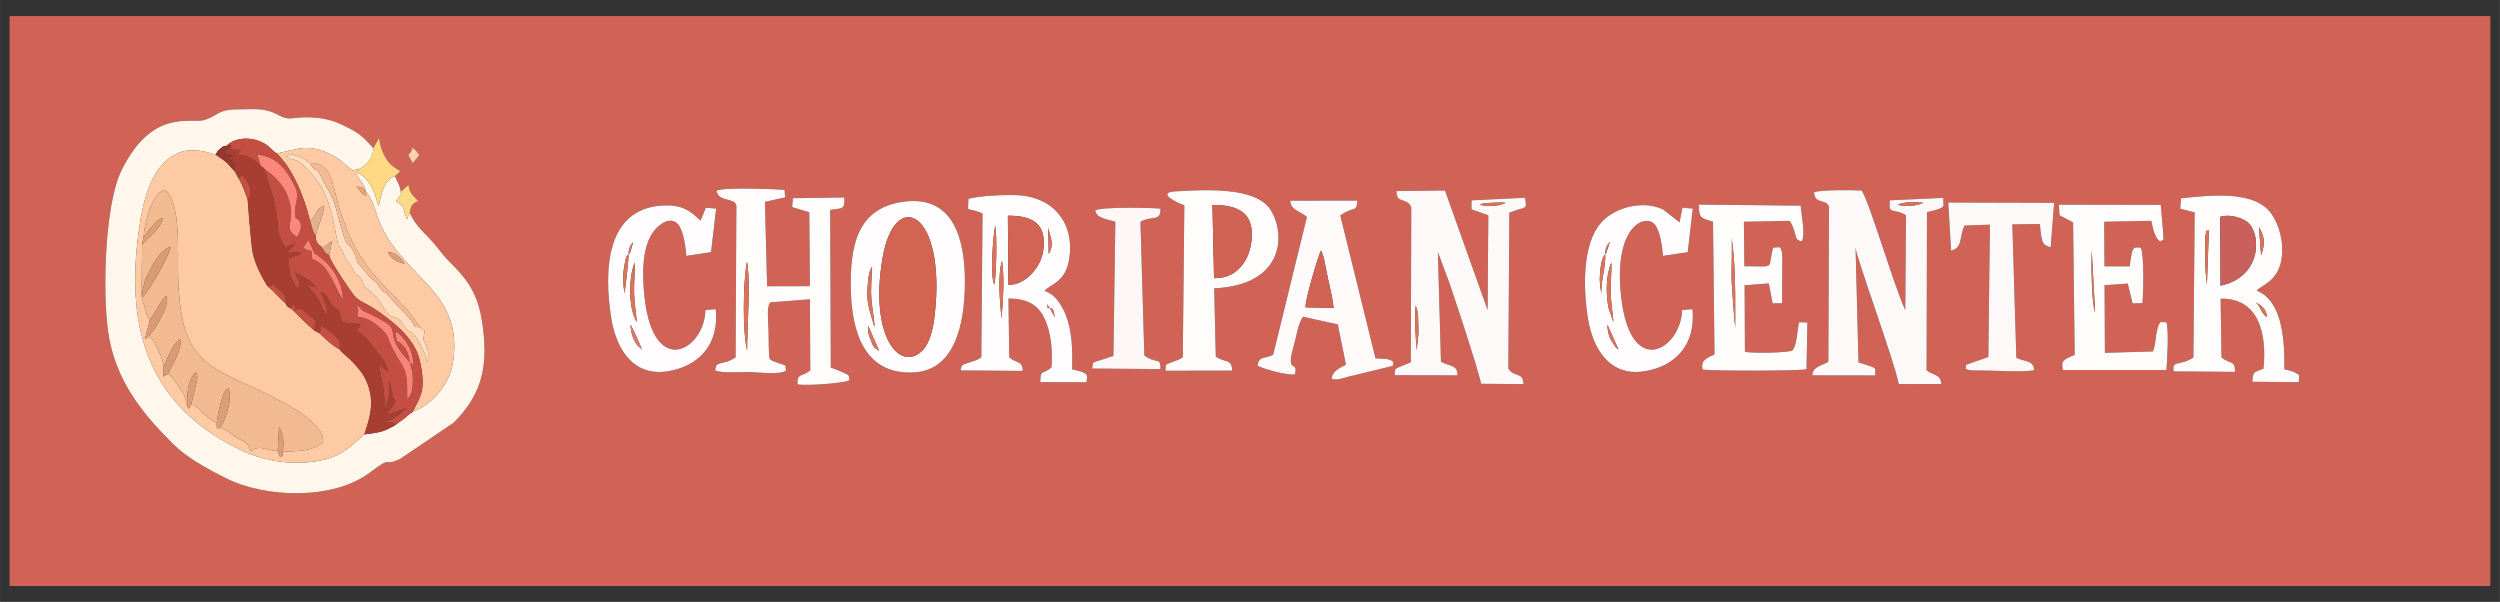 <?xml version="1.0" encoding="UTF-8"?>
<!DOCTYPE svg PUBLIC "-//W3C//DTD SVG 1.1//EN" "http://www.w3.org/Graphics/SVG/1.1/DTD/svg11.dtd">
<!-- Creator: CorelDRAW 2021 (64-Bit) -->
<svg xmlns="http://www.w3.org/2000/svg" xml:space="preserve" width="21.26in" height="5.118in" version="1.1" style="shape-rendering:geometricPrecision; text-rendering:geometricPrecision; image-rendering:optimizeQuality; fill-rule:evenodd; clip-rule:evenodd"
viewBox="0 0 21259.84 5118.11"
 xmlns:xlink="http://www.w3.org/1999/xlink"
 xmlns:xodm="http://www.corel.com/coreldraw/odm/2003">
 <rect x="0" y="0" width="21259.84" height="5118.11" fill="#333333" stroke="none"/>
 <defs>
  <style type="text/css">
   <![CDATA[
    .fil27 {fill:#95372F}
    .fil8 {fill:#A83E32}
    .fil9 {fill:#C34E41}
    .fil24 {fill:#C54F41}
    .fil13 {fill:#CA605C}
    .fil0 {fill:#D06256}
    .fil12 {fill:#D16355}
    .fil14 {fill:#D36353}
    .fil10 {fill:#D46452}
    .fil29 {fill:#D97A68}
    .fil32 {fill:#DA7563}
    .fil20 {fill:#DA9B74}
    .fil25 {fill:#DB735B}
    .fil22 {fill:#DB735B}
    .fil23 {fill:#DC9E77}
    .fil30 {fill:#DDA984}
    .fil31 {fill:#E2A57E}
    .fil26 {fill:#E3B08C}
    .fil5 {fill:#F2BA91}
    .fil17 {fill:#F3BB93}
    .fil19 {fill:#F78476}
    .fil18 {fill:#FC887B}
    .fil21 {fill:#FDDA87}
    .fil11 {fill:#FDF8F7}
    .fil3 {fill:#FDF9F9}
    .fil2 {fill:#FECAA3}
    .fil28 {fill:#FED2AD}
    .fil7 {fill:#FEFBFA}
    .fil4 {fill:#FEFDFB}
    .fil16 {fill:#FFDA82}
    .fil15 {fill:#FFDDC1}
    .fil1 {fill:#FFF6EC}
    .fil6 {fill:#FFFDFD}
   ]]>
  </style>
 </defs>
 <g id="Capa_x0020_1">
  <g id="_2474121401840">
   <path class="fil0" d="M7694.02 1714.29c410.9,-50.23 512.56,313.06 511.24,686.15 -1.28,361.93 -87.12,754.05 -442.94,767.22 -398.13,14.73 -517.25,-320.98 -526.71,-697.32 -10.18,-404.94 66.77,-708.18 458.41,-756.05zm6698.16 914.77c31.12,304.39 -148.24,488.52 -411.78,528.85 -296.78,45.41 -437.86,-199.81 -477.4,-455.3 -42.31,-273.42 -42.67,-634.53 113.06,-809.33 126.5,-142 374.88,-188.68 527.55,-110.78l139.39 108.39 24.58 -123.98 87.97 6.8 -43.38 370.78 -210.27 31.74c-6.01,-81.59 -24.69,-214.39 -69.63,-267.41 -80.43,-94.89 -352.31,12.57 -286.91,609.04 79.41,724.32 512.65,446.23 518.72,119.51l88.1 -8.3zm-8305.71 0.17c31.64,305.14 -148.92,488.17 -411.66,528.52 -296.59,45.56 -437.06,-199.22 -477.29,-455.04 -63.81,-405.8 -44.04,-929.5 438.83,-954.9 117.36,-6.17 194.36,16.43 273.96,86.39l47.19 42.21 44.54 -109.48 87.85 6.91 -43.44 370.51 -209.91 31.68c-6.2,-81.53 -25.14,-214.74 -69.73,-267.34 -64.16,-75.68 -163.7,0.16 -205.53,54.68 -102.73,133.89 -101.67,362.59 -81.57,554.75 74.77,715.06 512.86,454.73 518.91,119.39l87.84 -8.27zm11456.23 517.91c-9.28,-69.4 -20.46,-79.87 100.63,-129.07l-13.56 -1126.43 -115.62 -60.73 -4.95 -90.65 865.93 1.8 22.31 257.78c-4.76,66.66 16.93,20.26 -24.54,53.04 -47.99,-19.72 -67.28,-122.69 -78.11,-175.18l-400.62 7.98 2.39 379.14 214.67 0c21.46,-179.93 31.37,-160.52 95.01,-159.61 27.56,66.7 22.51,381.33 12.84,472.39l-83.64 2.99 -40.48 -168.74 -197.56 12.58 2.64 576.04 408.95 -11.69c31.21,-73.34 17.83,-191.05 63.93,-250.28l50.44 2.45c21.39,63.59 7.03,323.8 -0.2,406.22l-880.44 -0.05zm-2180.14 -7.2c-58.61,15.59 -810.3,15.9 -884.63,2.53 -5.33,-52.45 -11.63,-81.68 102.29,-128.42l-12.77 -1129.37c-107.97,-29.95 -118.46,-31.81 -121.01,-144.73l866.46 8.87c4.11,67.99 43.24,247.6 9.43,303.48 -75.45,-12.93 -31.16,-58.56 -102.24,-174.11l-390.06 7.63 3.89 378.15c252.1,1.24 205.46,20.84 232.43,-101.45 15.91,-72.15 -1.17,-53.85 70.44,-59.96 22.86,34.98 19.54,72.03 19.76,116.91l-1.52 358.67 -80.43 1.92 -32.45 -169.69 -205.92 15.15 2.56 566.06c57.4,14.61 364.57,8.83 403.72,-11 39.72,-46.43 40.28,-166 56.57,-239.93l70.96 1.8 -7.47 397.51zm-5877.75 -1254.35c-120.93,-31 -159.31,-40.44 -171.28,-96.42 53.65,-33.38 520.69,-21.56 555.4,-14.57 2.49,115.7 -74.24,54.91 -170.5,111.85l32.91 1135.61c10.96,9.64 9.15,8.98 27.33,18.98 91.02,50.02 108.06,-1.93 110.27,97.6l-579.55 -4.42c0.14,-63.69 10.41,-51.61 77.11,-73.9 37.56,-12.56 67.71,-24.5 101.94,-32.43l16.37 -1142.3zm7083.1 -163.59l900.36 2.69 -29 378.52c-62.13,-22.97 -76.11,-12.69 -92.2,-198.12l-234.03 3.31 33.98 1134.42c77.12,36.38 148.43,21.83 150.95,105.15 -79.93,19.61 -335.39,2.59 -453.01,2.8 -41.4,0.07 -94.01,3.97 -129.59,-14.38 13.57,-58.53 -15.74,-20.15 41.1,-47.26l152.39 -53.49 13.64 -1124.97 -216.28 7.5c-46.22,96.09 -13.33,190.61 -114.32,212.94l-24 -409.11zm2586.61 1524.49c2.23,-91.51 18.38,-79.54 94.27,-111.24 31.79,-308.94 -46.69,-601.84 -364.68,-595.61l7.69 499.54c70.44,59.69 116.76,20.49 114.7,123.26l-520.68 -3.84c-21.4,-99.97 58.06,-42.4 167.18,-119.41l10.6 -1233.02 -122.89 -31 7.35 -88.63c281.51,-31.83 631.41,-62.1 767.95,131.57 65.11,92.37 109.5,242.73 85.63,387.23 -30.91,187.17 -165.69,217.13 -211.67,265.75 208.56,81.3 241.19,388.29 235.93,668.55 21.48,4.93 73.67,17.69 94.22,29.91 43.81,26.04 31,8.46 28.28,80.36l-393.88 -3.43zm-10467.98 -92.48l-515.89 -3.72c2.73,-54.4 19.8,-48.67 77.52,-69.09 38.52,-13.63 63.1,-18.4 96.93,-42l10.26 -1222.24c-14.3,-8.3 -4.33,-4.57 -34.94,-15.89 -5.33,-1.97 -26.88,-8 -34.34,-10.14 -29.91,-8.6 -21.91,-1.6 -53.73,-15.59l2.65 -83.37c83.69,-28.6 362.99,-40.43 457.35,-28.89 312.32,38.19 443.26,280.44 399.76,541.31 -32.64,195.79 -150.28,207.06 -211.51,269.41 97.09,27.02 166.24,141.24 201.06,259.01 37.83,127.98 38.43,268.48 35.53,408.17 159.49,35.51 124.79,48.88 122.26,109.79l-393.1 -0.88c2.52,-122.62 22.54,-56.23 95.71,-127.37 10.06,-142.17 -3.35,-293.84 -59.17,-412.88 -54.12,-115.41 -145.26,-171.44 -307.06,-170.58l6.43 500.13c61.85,53.69 110.38,24.89 115.41,111.11 -3.56,1.65 -8.31,3.02 -11.16,3.72zm2006.65 -45.39c15.2,-79.4 50.61,-56.35 133.19,-89.76l287.74 -1174.13c-57.06,-48.15 -138.61,-56.87 -141.87,-138.42l570.73 -0.26c-7.68,106.64 -29.63,43.94 -145.41,125.69l299.57 1215.88c58.22,5.66 122.81,-4.08 152.8,33.23 -16.01,42.29 20.8,20.91 -58.01,43.67l-335.34 81.18c-45.2,11.65 -90.03,32.19 -132.37,14.04 8.24,-62.31 53.73,-81.49 121.61,-119.2l-69.39 -341.93 -295.2 -64.54c-43.4,55.87 -56.65,170.9 -80.31,251.52 -72.33,246.42 44.11,112.43 10.96,236.24 -46.96,18.31 -289.8,-49.82 -318.69,-73.2zm-724.67 -29.55c35.13,-14.28 53.22,-16.72 89.83,-40.25l13.29 -1293.85c-47.06,-12.55 -249.67,-107.72 -75.51,-117.56 254.57,-14.39 675.7,-38.73 804.36,151 130.01,191.72 138.55,645.5 -475.17,673.47l13.55 580.84c76.35,53.49 137.72,16.81 139.17,119.17l-566.67 0.95c4.07,-63.45 -7.83,-47.35 57.15,-73.76zm5585.56 -1317.67c-17.28,-74.31 -120.32,-16.95 -127.6,-125 48.69,-26.1 354.84,-19.05 404.76,-16.43 68.7,100.42 269.65,796.92 371.16,1017.49l6.32 -806.61c-98.85,-64.58 -154.17,4.3 -136.63,-127.45l453.24 -20.67c-0.03,73.96 17.78,70.56 -39.48,95.26 -16.1,6.94 -77.84,21.98 -98.94,26.35l-2.91 1345.95c68.06,46.08 118.7,33.76 124.73,115.28l-361.71 0.74c-33.59,-187.7 -368.26,-1092.69 -367.27,-1163.34l24.88 978.79c167.74,53.85 141.17,36.26 142.81,111.18l-535.74 -0.84c5.8,-75.92 70.4,-75.72 136.56,-116.28l5.84 -1314.41zm-3693.75 1429.24c2.11,-67.7 -10.12,-47.26 137.39,-109.89l3.67 -1319.35c-43.21,-88.88 -127.86,-22.75 -125.65,-136.74l412.05 -4.78 362.63 1016.54 6.19 -805.58 -142.98 -50.32 -0.1 -76.85 455.78 -22.07c15.91,110.45 16.06,68.38 -134.06,126.86l-8.43 1327.94c59.08,80.96 122.3,19.96 129.04,130.07l-359.86 -2.52c-42.86,-177.99 -197.29,-639.87 -267.04,-847.75l-101.44 -273.75 26.41 933.48c78.19,43.11 139,22.97 141.03,116.16l-534.63 -1.44zm-5598.35 -1443.13c-17.26,-71.91 -152.12,-24.87 -168.27,-125 46.21,-33.09 544.46,-13.09 578.24,-7.02l3.87 63.17 -171.23 38.07 18.88 717.68 364.29 -0.83 -5.79 -627.94 -145.62 -44.63 6.65 -75.47 437.19 -6.17c5.37,104.07 -13.06,89.32 -120.5,105.83l5.26 1341.08c32.69,9.69 64.65,22.83 98.72,38.92 61.09,28.84 53.28,17.74 59.63,68.43 -57.13,27.98 -362.78,47.68 -441.45,35.74 -5.04,-99.43 36.89,-61.39 108.7,-119.08l-3.1 -604.93 -334.01 25.17c-19.2,24.85 -8.14,2 -18.54,38.13 -11.48,39.87 -0.48,161.52 0.6,208.3 1.81,78.48 -0.42,158.35 8.73,236.11 33,23.93 44.93,21.84 82.99,36.91 66.8,26.44 46.6,1.31 56.74,60.31 -47.5,39.59 -219.59,16.31 -311.07,13.86 -80.67,-2.17 -224.08,12.75 -290.11,-13.86 3.31,-91.01 59.36,-35.2 172.7,-111.38l6.49 -1291.4zm-2902.89 -249.57c18.61,51.8 40.78,72.52 48.89,132.42l65.16 -58.35c8.07,37.8 11.38,55.27 33.07,84.02l49.56 52.56c-46.9,23 -60.24,33.46 -71.66,99.69 42.26,98.1 105.19,154.15 165.96,217.66 61.1,63.85 106.42,134.79 173.47,201.52 119.89,119.3 232.13,239.95 272.64,489.63 61.53,379.21 12.06,626.17 -237.78,877.04l-455.46 308.46c-160.96,75.5 -47.4,-42.57 -258.36,116.5 -308.58,232.67 -880.54,218.06 -1218.1,50.03 -180.7,-89.95 -341.45,-180.82 -455.78,-294.4 -260.53,-258.83 -495.31,-543.58 -552.39,-959.85 -47.53,-346.6 -26.18,-1080.3 114.45,-1365.64 264.27,-536.19 592.46,-392.44 708.87,-429.63 116.06,-37.08 106.33,-89.1 283.57,-89.55 144.85,-0.37 221.97,-15.69 340.2,47.43 115.83,61.84 109.26,4.56 325.66,24.24 120.26,10.94 184.02,42.35 281.12,90.89 98.64,49.32 139.82,99.83 202.26,167.54l50.25 -89.4c7.35,69.62 27.98,128.81 59.4,179.58 33.96,54.89 67.39,71.17 119.7,105.53l-44.7 42.09zm147.51 -241.57c54.3,38.16 26.44,27.51 59.76,62.07l-56.64 69.81c-17.04,-34.89 -25.76,-43.72 -38.62,-71.29 25.26,-26.24 22.02,-19.01 35.5,-60.59zm-3425.37 3727.26l21097.22 0 0 -4847.22 -21097.22 0 0 4847.22z"/>
   <path class="fil1" d="M3484.11 1808.27l-23.37 56.04c-37.96,-77.42 -5.21,-104.11 -94.41,-151.65l28.39 -40.16c17.08,-28.96 14.36,10.83 13.27,-42.15 -8.12,-59.9 -30.28,-80.62 -48.89,-132.42 -86.47,23 -119.47,148.19 -137.56,253.57 -2.04,-3.21 -4.5,-12.17 -5.25,-10.13 -7.38,20.02 -27.12,-209.16 -176.57,-271.95 -31.11,22.02 -12.97,-3.93 -0.11,28.37 2.91,7.31 20.89,30.93 27.62,40.37 20.19,28.34 33.07,46.36 41.42,83.61 143.64,199.44 33.68,286.31 423.5,689.01 196.02,202.5 381.1,384.81 318.74,776.86 -30.06,188.95 -189.38,360.19 -341.36,414.65 -26.49,16.36 -38.08,28.35 -65.85,51.62 -32.31,27.07 -44.09,30.85 -80.01,59.2 -106.19,61.8 -130.04,62.95 -265.86,81.15 -127.54,110 -205.28,209.19 -460.6,235.35 -216.85,22.22 -424.74,-22.44 -593.1,-103.57 -775.78,-373.83 -980.1,-1017.92 -865.07,-1856.93 33.82,-246.68 102.54,-591.44 362.93,-677.42 98.23,-32.44 205.75,-2.95 291.23,23.44 15.96,-27.25 14.4,-30.42 41.6,-52.04 39.15,-31.12 22.16,-18.76 53.88,-23.37 52.72,-62.26 165.98,-71.37 240.17,-51.42 118.43,31.85 140.5,94.02 185.26,116.41 180.97,-33.85 281.54,-103.53 516.44,42.2 55.46,34.41 68.04,60.06 127.37,102.77l51.61 -11.48c63.05,-24.6 126.37,-95.96 124.93,-178.09 -62.44,-67.72 -103.63,-118.22 -202.26,-167.54 -97.1,-48.55 -160.87,-79.95 -281.12,-90.89 -216.39,-19.68 -209.82,37.6 -325.66,-24.24 -118.22,-63.11 -195.35,-47.8 -340.2,-47.43 -177.24,0.45 -167.5,52.47 -283.57,89.55 -116.41,37.19 -444.61,-106.55 -708.87,429.63 -140.63,285.34 -161.98,1019.04 -114.45,1365.64 57.08,416.28 291.86,701.02 552.39,959.85 114.33,113.58 275.08,204.45 455.78,294.4 337.56,168.03 909.52,182.64 1218.1,-50.03 210.96,-159.06 97.39,-41 258.36,-116.5l455.46 -308.46c249.84,-250.87 299.31,-497.83 237.78,-877.04 -40.51,-249.69 -152.75,-370.34 -272.64,-489.63 -67.05,-66.72 -112.37,-137.67 -173.47,-201.52 -60.77,-63.51 -123.7,-119.56 -165.96,-217.66z"/>
   <path class="fil2" d="M1208.03 2079.17l12.46 -62.72c11.59,-137.85 69.75,-368.59 179.84,-402.69 143.01,104.55 107.25,531.61 114.4,757.56 3.83,121.32 17.55,279.53 48.65,393.35 100.57,368.12 364.04,413.7 716.02,590.74 138.89,69.86 495.45,247.93 465.48,405.97 -91.57,78 -210.37,74.3 -339.6,80.25 -6.74,68.24 -9.6,34.32 -22.44,47.21l-21.6 -52.33c-130.49,-15.72 -142.68,-45.47 -207.33,-13.54l-22.99 13.73c-25.39,-83.63 -49.33,-74.38 -121.39,-115.53 -61.14,-34.91 -73.96,-71.31 -138.28,-81.97 -37.52,10.18 -26.34,-4.39 -27.77,-42.09 -57.16,-33.96 -66.94,-36.34 -113.96,-81.18 -11.98,-11.43 -39.51,-38.76 -50.27,-47.2 -47.72,-37.44 -2.8,-20.46 -54.59,-24.43l-20.31 31.84 -12.85 -24.17c-1.84,-4.18 -2.9,-9.52 -3.89,-13.13l-9.98 -38.42c-8.02,-30.35 -1.9,-18.5 -12.63,-42.22 -1.96,-4.33 -107.42,-171.59 -133.3,-180.23l-41.8 24.76 0.88 -86.56c-4.01,-53.32 -50.72,-158.06 -79.28,-209.04l-42.79 -52.63 -37.22 30.98 43.1 -165.96c-23.86,-28.42 -28.69,-48.85 -41.63,-95.92 -5.63,-20.49 -9.8,-34.3 -16.13,-53.39l-10.41 -38.18 -2.59 -35.5 4.19 -417.39zm1889.76 1615.11c49.77,-145.11 90.2,-279.74 21.98,-443.99 -29.91,-72.02 -66.65,-110.65 -107.06,-156.5 -44.14,-50.06 -96.43,-84.64 -125.39,-123.18 -65.71,-34.17 -124.54,-91.71 -168.91,-135.6l-48.91 -25.91c-37.11,-34.06 -65.74,-59.24 -100.06,-91.57 -29.92,-28.17 -67.02,-71.52 -99.13,-96.22 -11.02,-6 -8.74,-0.48 -25.14,-15.54 -20.65,-18.95 -4.13,-1.33 -16.3,-25.71 -55.65,-46.01 -97.31,-102.05 -153.96,-145.98 -53.93,-85.37 -121.17,-214.43 -132.87,-328.78 -13.61,-132.99 -27.67,-280.76 -36.35,-409.78 -29.61,-72.22 -37.85,-117.39 -80.7,-184.22l-30.6 -57.74c-26.81,-20.71 -41.35,-49.39 -71.72,-75.14 -20.71,-17.56 -65.83,-46.72 -89.5,-63.29 -85.48,-26.39 -193,-55.88 -291.23,-23.44 -260.4,85.98 -329.11,430.74 -362.93,677.42 -115.03,839.02 89.29,1483.11 865.07,1856.93 168.36,81.13 376.25,125.79 593.1,103.57 255.32,-26.16 333.07,-125.35 460.6,-235.35z"/>
   <path class="fil3" d="M16137.48 1742.59c49.39,-29.71 153.16,-23.78 219.68,-17.95 -68.15,29.45 -138.33,32.66 -219.68,17.95zm-711 -106.2c7.28,108.05 110.32,50.69 127.6,125l-5.84 1314.41c-66.16,40.56 -130.76,40.37 -136.56,116.28l535.74 0.84c-1.64,-74.91 24.93,-57.32 -142.81,-111.18l-24.88 -978.79c-0.99,70.66 333.68,975.65 367.27,1163.34l361.71 -0.74c-6.02,-81.52 -56.67,-69.2 -124.73,-115.28l2.91 -1345.95c21.11,-4.37 82.85,-19.41 98.94,-26.35 57.26,-24.7 39.46,-21.31 39.48,-95.26l-453.24 20.67c-17.53,131.75 37.78,62.87 136.63,127.45l-6.32 806.61c-101.52,-220.57 -302.46,-917.07 -371.16,-1017.49 -49.92,-2.62 -356.07,-9.67 -404.76,16.43z"/>
   <path class="fil3" d="M12047.67 2979.28c-9.46,-126.77 -20.15,-252.47 -9.07,-379.19 28.19,55.06 19.34,111.72 23.37,188.74 4.41,84.39 -13.2,139.79 -14.29,190.45zm536.75 -1237.28c3.89,-19.92 188,-20.7 220.93,-18.99 -60.43,32.41 -143.15,35.26 -220.93,18.99zm-583.03 19.39l-3.67 1319.35c-147.52,62.62 -135.29,42.18 -137.39,109.89l534.63 1.44c-2.02,-93.19 -62.84,-73.05 -141.03,-116.16l-26.41 -933.48 101.44 273.75c69.75,207.88 224.18,669.76 267.04,847.75l359.86 2.52c-6.74,-110.1 -69.96,-49.11 -129.04,-130.07l8.43 -1327.94c150.12,-58.48 149.98,-16.41 134.06,-126.86l-455.78 22.07 0.1 76.85 142.98 50.32 -6.19 805.58 -362.63 -1016.54 -412.05 4.78c-2.21,113.99 82.44,47.85 125.65,136.74z"/>
   <path class="fil2" d="M3440.76 2243.18c-82.04,-21.35 -104.31,-34.71 -143.71,-99.31 67.28,-3.59 120.37,60.18 143.71,99.31zm-332.13 -621.4l5.36 43.59c-65.61,-30.69 -39.23,-39.24 -82.06,-78.28 50.98,3.43 49.51,7.86 76.7,34.69zm-472.07 -234.27c182.08,-17.8 194.46,202.76 240.65,355.1 100.46,331.28 206.44,510.02 440.3,740.83 53,52.31 89.48,97.21 142.93,148.93l113.49 150.3c14.39,14.66 17.91,17.46 35.83,28.98 -1.23,27.34 -10.78,66.41 -9.82,76.75l24.56 54.03c25.24,50.02 15.09,72.28 12.35,139.61 -3.45,-44.23 -92.9,-220.26 -119.57,-241.75 -75.04,-60.45 -18.8,17.32 -99.83,-97 -41.16,-58.06 -54.75,-28.81 -108.51,-67.94 -49.24,-35.83 -58.78,-123.42 -169.87,-206.6 -84.08,-62.95 -25.48,-53.98 -74.48,-108.56 -36.78,-40.96 -12.86,12.05 -52.5,-45.7 -10.76,-15.67 -17.26,-40.51 -26.68,-55.33 -28.02,-44.04 -23.64,-18.86 -44.25,-53.15 -13.1,-21.8 -15.76,-44.78 -28.38,-69.95 -34.93,-69.66 -34.41,-17.7 -53.19,-129.96 -30.79,-184.07 -79.25,-387.75 -206.65,-525.41 -25.65,-27.71 -59.87,-65.04 -90.11,-89.51 -60.7,-49.11 -70.56,-20.27 -130.96,-60.35 21.98,-14.51 7.08,-9.11 37.29,-13.48 70,-10.13 -22.37,-3.67 24.17,-0.51 2.63,0.18 50.17,13.73 56.41,16.24 44.18,17.82 44.15,27.91 86.83,54.42zm-282.48 -82.77c130.5,129.05 223.93,340.52 281.69,569.91 64,-37.96 38.12,-97.76 121.56,-122.69 -13.02,106.43 -51.27,153.29 -72.37,250.77 -3.1,52.47 16.96,73.66 50.23,97 35.52,-0.58 14.19,4.54 42.64,-15.78 33.09,-23.63 5.51,-9.46 45.35,-33.59l-23.72 121.85c6.93,52.84 190.51,315.48 210.96,340.37 41.74,50.78 104.37,68.45 167.26,110.01 144.95,95.78 349.1,248.59 391.79,442.57 58.89,267.65 1.2,306.06 -59.95,437.14 151.98,-54.46 311.3,-225.7 341.36,-414.65 62.36,-392.05 -122.71,-574.36 -318.74,-776.86 -389.82,-402.7 -279.86,-489.57 -423.5,-689.01 -8.35,-37.26 -21.23,-55.27 -41.42,-83.61 -6.72,-9.44 -24.7,-33.05 -27.62,-40.37 -12.86,-32.3 -30.99,-6.35 0.11,-28.37l9.8 -31.2 -51.61 11.48c-59.33,-42.71 -71.91,-68.36 -127.37,-102.77 -234.9,-145.73 -335.47,-76.05 -516.44,-42.2z"/>
   <path class="fil4" d="M6353.24 2980.39c-40.13,-167.15 -34.34,-577.8 -1.31,-755.8 32.72,165.52 1.31,562.35 1.31,755.8zm-259.53 -1357.89c16.15,100.13 151.01,53.09 168.27,125l-6.49 1291.4c-113.34,76.18 -169.39,20.37 -172.7,111.38 66.02,26.61 209.44,11.69 290.11,13.86 91.49,2.46 263.57,25.73 311.07,-13.86 -10.13,-59 10.07,-33.88 -56.74,-60.31 -38.07,-15.07 -49.99,-12.98 -82.99,-36.91 -9.15,-77.76 -6.92,-157.63 -8.73,-236.11 -1.08,-46.78 -12.08,-168.43 -0.6,-208.3 10.41,-36.13 -0.65,-13.28 18.54,-38.13l334.01 -25.17 3.1 604.93c-71.81,57.69 -113.73,19.65 -108.7,119.08 78.67,11.94 384.32,-7.75 441.45,-35.74 -6.35,-50.69 1.46,-39.59 -59.63,-68.43 -34.07,-16.08 -66.04,-29.23 -98.72,-38.92l-5.26 -1341.08c107.43,-16.51 125.86,-1.76 120.5,-105.83l-437.19 6.17 -6.65 75.47 145.62 44.63 5.79 627.94 -364.29 0.83 -18.88 -717.68 171.23 -38.07 -3.87 -63.17c-33.78,-6.07 -532.03,-26.07 -578.24,7.02z"/>
   <path class="fil5" d="M1220.5 2016.45c34.61,-38.35 32.59,-50.65 76.56,-94.43 35.2,-35.05 33.85,-53.88 88.65,-68.32 -25.79,98.26 -122.44,163.33 -177.68,225.46l-4.19 417.39c17.95,-31.57 11.98,-75.44 37.77,-130.39 39.95,-85.13 121.55,-253.69 208.86,-265.68 -6.13,72.06 -202.39,406.27 -244.04,431.57l10.41 38.18c6.33,19.09 10.5,32.91 16.13,53.39 12.94,47.07 17.77,67.5 41.63,95.92 52.48,-68.63 86.99,-158.95 139.65,-204.04 36.23,65.03 -77.9,254.48 -125.79,314.3 -1.67,2.09 -5.15,6.35 -6.52,8.06 -1.4,1.74 -5.56,10.56 -6.57,8.3 -1.03,-2.28 -4.51,5.52 -6.64,8.37l42.79 52.63c28.56,50.98 75.27,155.72 79.28,209.04 45,-81.1 66.54,-190.95 148.78,-232.42 -5.8,126.09 -72.47,204.78 -107.86,294.22 25.87,8.63 131.33,175.89 133.3,180.23 10.72,23.72 4.6,11.87 12.63,42.22l9.98 38.42c0.98,3.62 2.05,8.96 3.89,13.13 -2.44,-103.24 3.9,-223.56 73.07,-286.65 15.08,23.73 15.98,20.87 9.13,75.67l-49.04 203.3c51.79,3.98 6.87,-13.01 54.59,24.43 10.76,8.44 38.29,35.77 50.27,47.2 47.02,44.84 56.8,47.22 113.96,81.18 6.04,-58.29 16.3,-111.56 31.97,-165.78 18,-62.32 26.2,-109.31 66.9,-130.56 37.16,92.31 -25.31,273.57 -71.1,338.43 64.31,10.66 77.14,47.06 138.28,81.97 72.06,41.15 96,31.89 121.39,115.53l22.99 -13.73c64.65,-31.93 76.84,-2.18 207.33,13.54l11.67 -207.77c40.79,61.44 40.21,136.6 32.38,212.89 129.23,-5.95 248.03,-2.25 339.6,-80.25 29.97,-158.04 -326.58,-336.11 -465.48,-405.97 -351.99,-177.04 -615.45,-222.63 -716.02,-590.74 -31.1,-113.82 -44.81,-272.03 -48.65,-393.35 -7.15,-225.94 28.61,-653.01 -114.4,-757.56 -110.09,34.09 -168.25,264.83 -179.84,402.69z"/>
   <path class="fil4" d="M19280.05 2696.58c-19.77,-15.82 -2.82,6.84 -34.32,-31.78 -13.84,-16.98 -10.58,-16.17 -20.56,-34.14 -21.44,-38.61 -12.6,-30.98 -42.38,-59.26 49.3,28.26 85.04,48.42 97.26,125.18zm-512.44 -274.72c-9.19,-84.86 -15.18,-133.96 -13.84,-229.92l-0.21 -180.8c15.48,-89.2 7.48,-28.7 31.33,-55.01l-17.29 465.73zm112.65 -577.13c71.84,-27.39 189.35,6.41 236.67,47.93 113.67,99.73 119.15,460.57 -233.26,536.76l-3.41 -584.69zm330.2 86.98c51.04,90.92 53.22,136.07 17.92,240.91l-17.92 -240.91zm-662.41 -245.17l-7.35 88.63 122.89 31 -10.6 1233.02c-109.12,77.01 -188.57,19.43 -167.18,119.41l520.68 3.84c2.07,-102.78 -44.26,-63.58 -114.7,-123.26l-7.69 -499.54c317.99,-6.22 396.47,286.68 364.68,595.61 -75.89,31.7 -92.04,19.73 -94.27,111.24l393.88 3.43c2.72,-71.91 15.53,-54.32 -28.28,-80.36 -20.55,-12.22 -72.74,-24.98 -94.22,-29.91 5.26,-280.26 -27.37,-587.25 -235.93,-668.55 45.98,-48.62 180.76,-78.58 211.67,-265.75 23.87,-144.5 -20.52,-294.87 -85.63,-387.23 -136.54,-193.67 -486.44,-163.41 -767.95,-131.57z"/>
   <path class="fil6" d="M8517.06 2712.07c-13.53,-129.26 -34.91,-373.21 3.78,-494.31 23.44,151.66 8.08,339.72 -3.78,494.31zm412.11 -90.11c18.76,11.39 21.21,-27.37 41.41,76.93l-41.41 -76.93zm0 0c-31.43,-17.53 -5.49,42.65 -25.66,-34.44l25.66 34.44zm-472.94 -201.94c-39.28,-67.07 -11.65,-405.82 6.76,-502.38 16.78,85.54 10.32,416.41 -6.76,502.38zm114.55 -585.67c213.92,-0.91 333.62,69.67 300.45,299.98 -20.15,139.88 -153.26,291.85 -295.83,287.69l-4.62 -587.67zm342.92 103.11c25.04,99.38 51.1,143.04 4.31,221.9l-4.31 -221.9zm-678.69 -245.52l-2.65 83.37c31.82,13.99 23.82,6.99 53.73,15.59 7.46,2.15 29.02,8.17 34.34,10.14 30.61,11.32 20.64,7.59 34.94,15.89l-10.26 1222.24c-33.83,23.6 -58.41,28.37 -96.93,42 -57.72,20.43 -74.8,14.7 -77.52,69.09l515.89 3.72c2.85,-0.7 7.6,-2.07 11.16,-3.72 -5.04,-86.23 -53.56,-57.43 -115.41,-111.11l-6.43 -500.13c161.8,-0.85 252.94,55.17 307.06,170.58 55.82,119.04 69.22,270.71 59.17,412.88 -73.18,71.14 -93.2,4.75 -95.71,127.37l393.1 0.88c2.52,-60.91 37.22,-74.28 -122.26,-109.79 2.9,-139.7 2.3,-280.19 -35.53,-408.17 -34.81,-117.78 -103.97,-231.99 -201.06,-259.01 61.23,-62.35 178.87,-73.62 211.51,-269.41 43.49,-260.87 -87.44,-503.12 -399.76,-541.31 -94.36,-11.54 -373.66,0.29 -457.35,28.89z"/>
   <path class="fil6" d="M7382.32 2770.54l94.09 212.02c-47.55,-29.22 -46.41,-25.58 -71.18,-88.9 -15.66,-40.02 -29.45,-79.49 -22.91,-123.12zm566.37 -92.48c-12.86,113.87 -40.12,239.1 -105.5,303.66 -189.86,187.5 -450.9,-117.02 -338.85,-783.63 102.91,-612.17 544.43,-406.5 444.34,479.96zm-532.29 -412.01c-3.37,100.71 -14,184.1 -5.36,287.07 5.7,68.01 26.31,168.75 24.84,230.34 -36.38,-142.34 -75.64,-195.59 -54.74,-386.32 5.89,-53.76 10.48,-91.63 35.26,-131.09zm277.62 -551.75c-391.63,47.87 -468.58,351.1 -458.41,756.05 9.46,376.35 128.58,712.06 526.71,697.32 355.82,-13.17 441.65,-405.28 442.94,-767.22 1.32,-373.09 -100.34,-736.39 -511.24,-686.15z"/>
   <path class="fil7" d="M11234.01 2129.78l21.63 55.94c4.74,17.3 7.49,36.15 11.49,57.11 7.9,41.43 16.56,83.17 26.01,126.78 17.97,82.83 39.05,163.4 47.75,248.27l-238.1 -4.26c-7.46,-53.34 107.7,-442.17 131.22,-483.84zm-119.89 -285.06l-287.74 1174.13c-82.58,33.4 -117.99,10.35 -133.19,89.76 28.89,23.38 271.72,91.51 318.69,73.2 33.16,-123.81 -83.29,10.18 -10.96,-236.24 23.67,-80.62 36.91,-195.66 80.31,-251.52l295.2 64.54 69.39 341.93c-67.87,37.71 -113.37,56.9 -121.61,119.2 42.34,18.15 87.17,-2.39 132.37,-14.04l335.34 -81.18c78.81,-22.76 42,-1.38 58.01,-43.67 -29.98,-37.31 -94.57,-27.57 -152.8,-33.23l-299.57 -1215.88c115.78,-81.74 137.73,-19.05 145.41,-125.69l-570.73 0.26c3.26,81.55 84.81,90.28 141.87,138.42z"/>
   <path class="fil4" d="M17816.76 2655.87c-30.98,-77.26 -32.98,-420.8 -28.3,-527.86l28.3 527.86zm-302.61 -824.96l115.62 60.73 13.56 1126.43c-121.09,49.21 -109.91,59.67 -100.63,129.07l880.44 0.05c7.23,-82.42 21.59,-342.63 0.2,-406.22l-50.44 -2.45c-46.09,59.23 -32.72,176.94 -63.93,250.28l-408.95 11.69 -2.64 -576.04 197.56 -12.58 40.48 168.74 83.64 -2.99c9.67,-91.05 14.72,-405.69 -12.84,-472.39 -63.64,-0.91 -73.55,-20.32 -95.01,159.61l-214.67 0 -2.39 -379.14 400.62 -7.98c10.84,52.49 30.13,155.45 78.11,175.18 41.47,-32.79 19.78,13.61 24.54,-53.04l-22.31 -257.78 -865.93 -1.8 4.95 90.65z"/>
   <path class="fil4" d="M10310.47 1742.76c230.03,0.32 362.8,73.54 330.52,318.11 -22.13,167.64 -134.19,311.75 -317,304.36l-13.52 -622.47zm-238.83 2.19l-13.29 1293.85c-36.61,23.52 -54.7,25.96 -89.83,40.25 -64.98,26.42 -53.07,10.31 -57.15,73.76l566.67 -0.95c-1.45,-102.35 -62.83,-65.67 -139.17,-119.17l-13.55 -580.84c613.72,-27.98 605.18,-481.76 475.17,-673.47 -128.67,-189.73 -549.79,-165.39 -804.36,-151 -174.16,9.85 28.45,105.01 75.51,117.56z"/>
   <path class="fil4" d="M14723.99 2019.88c46.83,256.99 27.78,752.03 33.69,776.56 -13.73,-129.53 -23.67,-265.57 -31.31,-396.2 -4.78,-81.57 7.65,-331.31 -2.38,-380.35zm-156.54 -135.2l12.77 1129.37c-113.92,46.74 -107.62,75.96 -102.29,128.42 74.33,13.37 826.02,13.06 884.63,-2.53l7.47 -397.51 -70.96 -1.8c-16.28,73.93 -16.85,193.5 -56.57,239.93 -39.16,19.83 -346.32,25.61 -403.72,11l-2.56 -566.06 205.92 -15.15 32.45 169.69 80.43 -1.92 1.52 -358.67c-0.22,-44.89 3.1,-81.94 -19.76,-116.91 -71.61,6.11 -54.53,-12.18 -70.44,59.96 -26.97,122.29 19.67,102.69 -232.43,101.45l-3.89 -378.15 390.06 -7.63c71.09,115.56 26.79,161.19 102.24,174.11 33.8,-55.88 -5.32,-235.48 -9.43,-303.48l-866.46 -8.87c2.55,112.93 13.04,114.78 121.01,144.73z"/>
   <path class="fil6" d="M13694.56 2883.47c-16.6,-38.57 -24.22,-78.28 -25.23,-122.68l94.63 211.21c-17.19,-12.23 -10.16,-4.84 -25.69,-20.64l-43.7 -67.89zm-14.72 -262.06c-25.49,-122.59 -23.63,-285.1 24.22,-389.37 1.67,87.28 -8.86,174.34 -6.15,265.96 2.48,83.86 16.78,159.81 22.91,241.37l-40.98 -117.96zm-29.67 -457.06c8.84,104.54 -41.68,232.73 -31.2,338.71 -12.49,-67.15 -18.52,-117.93 -11.85,-186.71 5.14,-53 11.58,-120.86 43.05,-152zm0 0c0.15,-48.83 11.69,-75.42 41.24,-108.4l-34.22 100.96c-0.81,-2.07 -4.67,4.97 -7.02,7.43zm742.02 464.72l-88.1 8.3c-6.08,326.72 -439.32,604.81 -518.72,-119.51 -65.39,-596.47 206.48,-703.93 286.91,-609.04 44.94,53.02 63.62,185.82 69.63,267.41l210.27 -31.74 43.38 -370.78 -87.97 -6.8 -24.58 123.98 -139.39 -108.39c-152.67,-77.91 -401.05,-31.22 -527.55,110.78 -155.72,174.8 -155.37,535.91 -113.06,809.33 39.54,255.48 180.62,500.71 477.4,455.3 263.54,-40.33 442.9,-224.46 411.78,-528.85z"/>
   <path class="fil6" d="M5361.85 2761.28c22.31,34.83 81.11,169.09 96.94,211.11l-39.55 -36.34c-36.6,-46.45 -56.23,-114.83 -57.4,-174.77zm53.49 -21.82c-72.72,-110.33 -71.59,-389.19 -16.75,-507.55 1.53,87.55 -8.85,174.31 -6.13,266.08 2.49,83.89 16.7,159.86 22.88,241.46zm-70.49 -575.27c2.99,37.52 -25.84,281.12 -34.23,330.37 -10.11,-70.47 -16.21,-120.27 -7.56,-192.14 2.58,-21.46 9.13,-62.68 13.65,-82.89 12.13,-54.19 13.82,-41.36 28.14,-55.34zm0 0c0.01,-48.76 11.7,-74.88 40.8,-108.14l-27.63 93.02c-1,1.87 -5.51,9.74 -6.29,7.72 -0.79,-2.05 -4.57,4.95 -6.87,7.4zm741.61 465.04l-87.84 8.27c-6.05,335.34 -444.14,595.67 -518.91,-119.39 -20.09,-192.15 -21.16,-420.86 81.57,-554.75 41.83,-54.52 141.37,-130.36 205.53,-54.68 44.59,52.6 63.53,185.81 69.73,267.34l209.91 -31.68 43.44 -370.51 -87.85 -6.91 -44.54 109.48 -47.19 -42.21c-79.6,-69.96 -156.6,-92.56 -273.96,-86.39 -482.88,25.4 -502.65,549.1 -438.83,954.9 40.23,255.82 180.7,500.6 477.29,455.04 262.74,-40.35 443.3,-223.38 411.66,-528.52z"/>
   <path class="fil8" d="M1963.92 1232.81c-25.26,46.99 -20.15,14.97 -63.87,60.68 50.73,35.3 26.46,7.9 83.41,32.56l-48.48 10.89c32.55,27.29 75.57,58.29 59.41,116.64l30.6 57.74c31.24,-18.4 12.78,22.76 28.46,-22.67 31.36,20.69 50.54,53.37 66.84,96.1 27.8,72.85 -7.73,101.51 -7.83,101.27 -0.92,-2.25 -4.72,6.21 -6.78,9.51 8.69,129.02 22.74,276.79 36.35,409.78 11.7,114.35 78.94,243.4 132.87,328.78 39.96,-11.46 11.12,21.02 45.34,-21.62 51.4,72.41 112.83,64.98 108.62,167.6 12.17,24.37 -4.36,6.76 16.3,25.71 16.41,15.05 14.13,9.54 25.14,15.54 10.3,-12.61 25.27,-34.7 32.84,-39.39l7.33 57.44c55.38,-34.43 28.14,-22.37 176.78,89.7l-17.76 80.04 48.91 25.91 14.61 -65.41c49.52,30.77 81.09,49.07 115.23,85.81 39.93,42.99 47.13,47.06 39.06,115.2 28.97,38.54 81.26,73.13 125.39,123.18 40.42,45.84 77.15,84.48 107.06,156.5 68.22,164.24 27.78,298.88 -21.98,443.99 135.82,-18.2 159.68,-19.35 265.86,-81.15 -23.26,-22.71 -1.92,-10.74 -45.83,-22.29 -0.48,-0.13 -43.94,-2.33 -50.64,-2.95 59.31,-13.48 146.44,-68.56 184.69,-115.76l-162.61 56.07c19.74,-42.26 47.94,-67.66 74.23,-109.54 -14.16,-53.35 -20.69,5.46 -27.22,-73.57l-26.13 -122.2c7.17,180.23 -5.91,141.87 -40.83,268.56 6.59,-174.59 -24.35,-247.71 -46.51,-392.27 32.99,25.85 40.5,39.82 79.86,59.47 -23.52,-85.84 -71.89,-141.32 -118.35,-194.89 -26.35,-30.39 -37.77,-54.49 -67.77,-84.73 -29.39,-29.63 -48.63,-37.28 -84.66,-68.23l35.47 -47.39c-54.63,-20.35 -98.27,-7.31 -160.56,-26.87 -11.25,-28.48 -9.16,-68.48 -25.47,-94.18 -31.81,-50.12 5.97,23.39 -46.85,-37.81 -46.21,-53.54 -46.09,-94.77 -107.97,-124.68 21.96,66.91 57.68,107.46 58.28,194.87 -43.89,-27.14 -54.43,-94.67 -85.28,-141.93 -24.02,-36.8 -72.23,-90.81 -97.44,-118.39l89.67 32.32c-41.72,-52.3 -108.04,-96.81 -183.58,-129.48 79.45,186.76 40.68,15.08 29.05,137.64 -2.58,27.19 2.7,30.26 8.74,50.43 -9.05,-30.85 2.27,-24.37 -26.92,-66.52 -53.76,-77.63 -58.27,-135.86 -69.35,-232.97 46.71,-32.74 70.09,-21.25 113.48,-55.56 -39.24,-18.63 -70.61,-3.06 -120.5,4.86 24.31,-45.88 37.03,-38.84 66.34,-85.53l-78.89 34.27c-26.62,-43.53 -60.37,-89.78 -65.05,-148.83 -21.69,-273.96 -50.67,-285.56 -117.06,-519.82 -22.35,-25.68 -3.96,-12.72 -29.26,-21.13 -67.17,-66.8 -81.5,-81.85 -196.1,-100.11 8.96,-24.62 4.23,-19.97 25.98,-35.8 -6.27,-0.48 -50.32,-3.51 -51.26,-3.74 -41.84,-10.36 -7.2,5.8 -35.74,-13.31l2.32 -28.32z"/>
   <path class="fil9" d="M3484.01 3079.01c-5.91,-56.46 -22.89,-105.27 -54.39,-138.31 -76.24,-80 -47.13,11.17 -68,-122.18 67.59,31.6 166.43,175.01 148.51,287.66l-26.12 -27.17zm0 0c15.51,56.18 25.64,92.56 26,154.66 0.41,70.91 -6.42,117.22 -47.97,161.84 5.03,-282.81 -19.96,-231.86 -124.43,-433.21 -56.77,-109.42 -15.37,-92.41 -104.17,-172.49 -54.69,-49.32 -106.22,-90.11 -195.44,-96.05 6.73,-59.11 14.98,-53.64 -7.46,-98.34 37.35,20.35 33.31,30.17 57.14,47.66 15.4,11.3 191.33,82.95 230.81,131.14 50.73,61.91 -25.93,107.17 165.51,304.79zm-567.54 -538.02c-17.68,-18.27 2.66,10.91 -20.17,-25.3 -39.94,-63.33 -93.3,-219.52 -178.42,-279.56 -69.47,-49 -69.14,-3.49 -64.59,-101.48 -45.99,-9.22 1.88,5.43 -34.59,-6.73l-41.02 -19.31 45.22 -68.18 50.17 113.93c5.43,7.65 222.04,113.15 243.41,386.63zm-987.81 -1301.24l35.26 -6.94 -2.32 28.32c28.54,19.11 -6.1,2.95 35.74,13.31 0.94,0.23 44.99,3.26 51.26,3.74 -21.75,15.83 -17.01,11.18 -25.98,35.8 114.6,18.26 128.94,33.31 196.1,100.11l-30.22 -97.71c168.12,15 244.08,128.9 309.63,250.59 56.17,104.28 11.87,132.64 10.23,236.93 -1.44,91.61 25.33,26.29 46.95,99.1 12.54,42.24 -15.52,85.52 -28.21,112.13 -139.27,-83.79 6.21,-126.68 -82.87,-352.95 -39.33,-99.91 -119.83,-171.81 -196.25,-226.96 66.39,234.26 95.37,245.86 117.06,519.82 4.68,59.05 38.43,105.3 65.05,148.83l78.89 -34.27c-29.31,46.69 -42.03,39.65 -66.34,85.53 49.89,-7.92 81.26,-23.49 120.5,-4.86 -43.38,34.3 -66.76,22.81 -113.48,55.56 11.08,97.11 15.59,155.34 69.35,232.97 29.19,42.15 17.87,35.67 26.92,66.52 -6.05,-20.17 -11.32,-23.24 -8.74,-50.43 11.63,-122.56 50.4,49.12 -29.05,-137.64 75.55,32.67 141.86,77.18 183.58,129.48l-89.67 -32.32c25.21,27.57 73.43,81.59 97.44,118.39 30.85,47.26 41.39,114.79 85.28,141.93 -0.6,-87.41 -36.33,-127.96 -58.28,-194.87 61.87,29.91 61.76,71.15 107.97,124.68 52.82,61.2 15.04,-12.31 46.85,37.81 16.31,25.69 14.22,65.69 25.47,94.18 62.29,19.56 105.92,6.52 160.56,26.87l-35.47 47.39c36.04,30.95 55.27,38.61 84.66,68.23 30,30.24 41.43,54.35 67.77,84.73 46.45,53.57 94.83,109.05 118.35,194.89 -39.36,-19.65 -46.87,-33.63 -79.86,-59.47 22.15,144.56 53.09,217.69 46.51,392.27 34.93,-126.7 48,-88.33 40.83,-268.56l26.13 122.2c6.53,79.04 13.06,20.23 27.22,73.57 -26.29,41.89 -54.49,67.28 -74.23,109.54l162.61 -56.07c-38.25,47.2 -125.37,102.28 -184.69,115.76 6.69,0.62 50.15,2.83 50.64,2.95 43.92,11.55 22.57,-0.42 45.83,22.29 35.91,-28.35 47.7,-32.13 80.01,-59.2 27.77,-23.27 39.36,-35.26 65.85,-51.62 61.15,-131.08 118.84,-169.49 59.95,-437.14 -42.69,-193.98 -246.84,-346.8 -391.79,-442.57 -62.89,-41.56 -125.52,-59.23 -167.26,-110.01 -20.45,-24.88 -204.03,-287.52 -210.96,-340.37 -39.12,-23.46 -37.94,-35.74 -64.26,-72.48 -33.28,-23.34 -53.33,-44.53 -50.23,-97 -24.85,-25.09 -35.57,-93.24 -49.19,-128.08 -57.76,-229.39 -151.18,-440.86 -281.69,-569.91 -44.76,-22.39 -66.83,-84.57 -185.26,-116.41 -74.19,-19.95 -187.44,-10.84 -240.17,51.42z"/>
   <path class="fil3" d="M16591.91 2131.1c100.99,-22.33 68.11,-116.85 114.32,-212.94l216.28 -7.5 -13.64 1124.97 -152.39 53.49c-56.84,27.11 -27.54,-11.26 -41.1,47.26 35.59,18.35 88.19,14.44 129.59,14.38 117.63,-0.2 373.09,16.81 453.01,-2.8 -2.52,-83.32 -73.83,-68.77 -150.95,-105.15l-33.98 -1134.42 234.03 -3.31c16.09,185.43 30.07,175.15 92.2,198.12l29 -378.52 -900.36 -2.69 24 409.11z"/>
   <path class="fil10" d="M7948.69 2678.06c100.09,-886.46 -341.44,-1092.14 -444.34,-479.96 -112.05,666.61 148.99,971.12 338.85,783.63 65.37,-64.56 92.64,-189.79 105.5,-303.66z"/>
   <path class="fil11" d="M9313.54 1789.17c11.96,55.98 50.35,65.42 171.28,96.42l-16.37 1142.3c-34.23,7.93 -64.38,19.87 -101.94,32.43 -66.7,22.29 -76.97,10.2 -77.11,73.9l579.55 4.42c-2.22,-99.53 -19.25,-47.58 -110.27,-97.6 -18.17,-9.99 -16.36,-9.33 -27.33,-18.98l-32.91 -1135.61c96.27,-56.94 172.99,3.85 170.5,-111.85 -34.71,-6.98 -501.75,-18.8 -555.4,14.57z"/>
   <path class="fil12" d="M10323.99 2365.23c182.81,7.39 294.87,-136.72 317,-304.36 32.28,-244.57 -100.49,-317.79 -330.52,-318.11l13.52 622.47z"/>
   <path class="fil13" d="M18880.26 1844.72l3.41 584.69c352.41,-76.19 346.93,-437.03 233.26,-536.76 -47.32,-41.52 -164.83,-75.31 -236.67,-47.93z"/>
   <path class="fil14" d="M8575.41 2422.03c142.57,4.17 275.69,-147.81 295.83,-287.69 33.17,-230.31 -86.53,-300.89 -300.45,-299.98l4.62 587.67z"/>
   <path class="fil15" d="M3573.94 2782.67c-65.01,-1.03 -45.49,-11.69 -78.36,-60.46l-214.45 -230.09c-39.67,-29.71 -6.8,8.22 -40.27,-30.09 -16.02,-18.34 -9.37,-19.83 -26.46,-42.64 -17.74,-23.69 -58.42,-49.92 -79.2,-72.81 -30.93,-34.07 -29.15,-43.17 -62.07,-76.7 -54.5,-55.53 -22.53,-34.5 -52.31,-100.76 -85.75,-190.78 -39.2,75.7 -168.12,-412.02 -20.83,-78.78 -59.02,-137.71 -95.04,-199.76 -15.1,-26.02 -30.26,-69.76 -47.78,-90.99 -39.05,-47.31 -39.62,-10.6 -73.33,-78.85 -42.68,-26.51 -42.65,-36.6 -86.83,-54.42 -6.24,-2.51 -53.78,-16.07 -56.41,-16.24 -46.54,-3.16 45.83,-9.62 -24.17,0.51 -30.21,4.37 -15.31,-1.04 -37.29,13.48 60.4,40.08 70.26,11.24 130.96,60.35 30.24,24.47 64.47,61.8 90.11,89.51 127.4,137.65 175.87,341.34 206.65,525.41 18.78,112.26 18.26,60.3 53.19,129.96 12.63,25.17 15.28,48.15 28.38,69.95 20.61,34.29 16.24,9.11 44.25,53.15 9.43,14.82 15.93,39.66 26.68,55.33 39.64,57.75 15.72,4.74 52.5,45.7 49.01,54.57 -9.59,45.6 74.48,108.56 111.09,83.18 120.63,170.77 169.87,206.6 53.76,39.13 67.35,9.87 108.51,67.94 81.04,114.31 24.8,36.54 99.83,97 26.67,21.48 116.11,197.52 119.57,241.75 2.74,-67.33 12.89,-89.59 -12.35,-139.61l-24.56 -54.03c-0.96,-10.34 8.59,-49.41 9.82,-76.75 -17.91,-11.52 -21.44,-14.32 -35.83,-28.98z"/>
   <path class="fil16" d="M3174.44 1260.13c1.44,82.14 -61.88,153.49 -124.93,178.09l-9.8 31.2c149.45,62.79 169.19,291.97 176.57,271.95 0.75,-2.04 3.21,6.92 5.25,10.13 18.09,-105.39 51.09,-230.58 137.56,-253.57l44.7 -42.09c-52.31,-34.35 -85.75,-50.64 -119.7,-105.53 -31.41,-50.76 -52.04,-109.96 -59.4,-179.58l-50.25 89.4z"/>
   <path class="fil17" d="M3573.94 2782.67l-113.49 -150.3c-53.45,-51.72 -89.93,-96.62 -142.93,-148.93 -233.86,-230.81 -339.84,-409.55 -440.3,-740.83 -46.19,-152.34 -58.57,-372.9 -240.65,-355.1 33.71,68.25 34.28,31.53 73.33,78.85 17.52,21.23 32.68,64.97 47.78,90.99 36.02,62.04 74.21,120.98 95.04,199.76 128.92,487.72 82.37,221.24 168.12,412.02 29.78,66.26 -2.19,45.23 52.31,100.76 32.92,33.54 31.14,42.63 62.07,76.7 20.78,22.9 61.46,49.13 79.2,72.81 17.09,22.8 10.44,24.3 26.46,42.64 33.47,38.31 0.6,0.38 40.27,30.09l214.45 230.09c32.87,48.77 13.35,59.43 78.36,60.46z"/>
   <path class="fil12" d="M11234.01 2129.78c-23.52,41.67 -138.69,430.5 -131.22,483.84l238.1 4.26c-8.7,-84.87 -29.78,-165.44 -47.75,-248.27 -9.46,-43.6 -18.11,-85.34 -26.01,-126.78 -4,-20.96 -6.75,-39.8 -11.49,-57.11l-21.63 -55.94z"/>
   <path class="fil18" d="M2218.73 1414.1c25.3,8.41 6.91,-4.55 29.26,21.13 76.42,55.15 156.93,127.05 196.25,226.96 89.07,226.28 -56.41,269.16 82.87,352.95 12.69,-26.61 40.76,-69.89 28.21,-112.13 -21.62,-72.81 -48.39,-7.48 -46.95,-99.1 1.65,-104.3 45.94,-132.66 -10.23,-236.93 -65.55,-121.69 -141.51,-235.59 -309.63,-250.59l30.22 97.71z"/>
   <path class="fil19" d="M3484.01 3079.01c-191.44,-197.61 -114.78,-242.88 -165.51,-304.79 -39.48,-48.19 -215.41,-119.83 -230.81,-131.14 -23.83,-17.49 -19.79,-27.3 -57.14,-47.66 22.44,44.7 14.19,39.22 7.46,98.34 89.22,5.94 140.75,46.73 195.44,96.05 88.8,80.07 47.39,63.07 104.17,172.49 104.47,201.35 129.46,150.39 124.43,433.21 41.55,-44.62 48.38,-90.93 47.97,-161.84 -0.36,-62.1 -10.5,-98.48 -26,-154.66z"/>
   <path class="fil20" d="M1203.84 2496.55l2.59 35.5c41.65,-25.3 237.91,-359.52 244.04,-431.57 -87.31,11.99 -168.91,180.54 -208.86,265.68 -25.78,54.95 -19.81,98.83 -37.77,130.39z"/>
   <path class="fil19" d="M2916.47 2540.99c-21.37,-273.48 -237.98,-378.97 -243.41,-386.63l-50.17 -113.93 -45.22 68.18 41.02 19.31c36.48,12.16 -11.4,-2.49 34.59,6.73 -4.55,97.99 -4.87,52.48 64.59,101.48 85.12,60.04 138.48,216.22 178.42,279.56 22.83,36.21 2.49,7.03 20.17,25.3z"/>
   <path class="fil21" d="M3407.98 1630.35c1.09,52.99 3.81,13.2 -13.27,42.15l-28.39 40.16c89.2,47.54 56.46,74.22 94.41,151.65l23.37 -56.04c11.42,-66.23 24.76,-76.69 71.66,-99.69l-49.56 -52.56c-21.69,-28.75 -25,-46.22 -33.07,-84.02l-65.16 58.35z"/>
   <path class="fil22" d="M6353.24 2980.39c0,-193.45 31.4,-590.28 -1.31,-755.8 -33.03,178 -38.82,588.64 1.31,755.8z"/>
   <path class="fil20" d="M1274.59 2719.54l-43.1 165.96 37.22 -30.98c2.13,-2.85 5.61,-10.65 6.64,-8.37 1.02,2.26 5.18,-6.56 6.57,-8.3 1.37,-1.7 4.85,-5.97 6.52,-8.06 47.89,-59.81 162.02,-249.27 125.79,-314.3 -52.66,45.09 -87.17,135.41 -139.65,204.04z"/>
   <path class="fil23" d="M1843.48 3597.13c1.43,37.7 -9.75,52.26 27.77,42.09 45.78,-64.86 108.26,-246.12 71.1,-338.43 -40.7,21.24 -48.9,68.23 -66.9,130.56 -15.67,54.23 -25.93,107.49 -31.97,165.78z"/>
   <path class="fil20" d="M1390.79 3116.19l-0.88 86.56 41.8 -24.76c35.39,-89.44 102.07,-168.13 107.86,-294.22 -82.24,41.47 -103.78,151.32 -148.78,232.42z"/>
   <path class="fil24" d="M2470.3 2621.32c32.11,24.7 69.21,68.04 99.13,96.22 34.32,32.33 62.95,57.51 100.06,91.57l17.76 -80.04c-148.65,-112.07 -121.41,-124.13 -176.78,-89.7l-7.33 -57.44c-7.57,4.69 -22.54,26.78 -32.84,39.39z"/>
   <path class="fil24" d="M2718.41 2835.01c44.37,43.89 103.2,101.44 168.91,135.6 8.07,-68.14 0.87,-72.21 -39.06,-115.2 -34.14,-36.74 -65.72,-55.04 -115.23,-85.81l-14.61 65.41z"/>
   <path class="fil23" d="M1591.5 3451.98l12.85 24.17 20.31 -31.84 49.04 -203.3c6.85,-54.81 5.95,-51.94 -9.13,-75.67 -69.17,63.09 -75.52,183.4 -73.07,286.65z"/>
   <path class="fil25" d="M5415.35 2739.46c-6.18,-81.61 -20.39,-157.57 -22.88,-241.46 -2.72,-91.78 7.66,-178.54 6.13,-266.08 -54.85,118.36 -55.97,397.22 16.75,507.55z"/>
   <path class="fil26" d="M2635.77 1874.65c13.62,34.84 24.34,103 49.19,128.08 21.1,-97.48 59.34,-144.35 72.37,-250.77 -83.44,24.93 -57.56,84.73 -121.56,122.69z"/>
   <path class="fil27" d="M1833.18 1315.15c23.67,16.57 68.79,45.73 89.5,63.29 30.37,25.76 44.91,54.43 71.72,75.14 16.15,-58.35 -26.86,-89.35 -59.41,-116.64l48.48 -10.89c-56.95,-24.66 -32.68,2.74 -83.41,-32.56 43.72,-45.71 38.61,-13.69 63.87,-60.68l-35.26 6.94c-31.72,4.61 -14.73,-7.76 -53.88,23.37 -27.2,21.62 -25.64,24.79 -41.6,52.04z"/>
   <path class="fil22" d="M14723.99 2019.88c10.03,49.04 -2.39,298.78 2.38,380.35 7.64,130.63 17.57,266.68 31.31,396.2 -5.91,-24.52 13.15,-519.56 -33.69,-776.56z"/>
   <path class="fil22" d="M13720.81 2739.37c-6.13,-81.56 -20.43,-157.51 -22.91,-241.37 -2.7,-91.62 7.82,-178.69 6.15,-265.96 -47.85,104.28 -49.71,266.78 -24.22,389.37l40.98 117.96z"/>
   <path class="fil22" d="M8456.23 2420.02c17.08,-85.97 23.54,-416.83 6.76,-502.38 -18.41,96.56 -46.04,435.31 -6.76,502.38z"/>
   <path class="fil22" d="M7416.4 2266.04c-24.78,39.47 -29.37,77.33 -35.26,131.09 -20.89,190.72 18.37,243.98 54.74,386.32 1.47,-61.59 -19.14,-162.33 -24.84,-230.34 -8.64,-102.97 1.99,-186.37 5.36,-287.07z"/>
   <path class="fil22" d="M8517.06 2712.07c11.85,-154.59 27.21,-342.65 3.78,-494.31 -38.69,121.1 -17.3,365.04 -3.78,494.31z"/>
   <path class="fil19" d="M3484.01 3079.01l26.12 27.17c17.92,-112.65 -80.92,-256.06 -148.51,-287.66 20.87,133.35 -8.25,42.19 68,122.18 31.5,33.04 48.48,81.85 54.39,138.31z"/>
   <path class="fil23" d="M1220.5 2016.45l-12.46 62.72c55.24,-62.13 151.89,-127.2 177.68,-225.46 -54.8,14.44 -53.45,33.27 -88.65,68.32 -43.96,43.78 -41.95,56.07 -76.56,94.43z"/>
   <path class="fil22" d="M18767.61 2421.85l17.29 -465.73c-23.85,26.3 -15.86,-34.19 -31.33,55.01l0.21 180.8c-1.34,95.96 4.65,145.06 13.84,229.92z"/>
   <path class="fil24" d="M2025 1511.32c42.85,66.82 51.09,112 80.7,184.22 2.06,-3.3 5.86,-11.76 6.78,-9.51 0.1,0.24 35.62,-28.43 7.83,-101.27 -16.3,-42.73 -35.48,-75.41 -66.84,-96.1 -15.68,45.43 2.78,4.26 -28.46,22.67z"/>
   <path class="fil23" d="M2361.23 3836.52l21.6 52.33c12.84,-12.89 15.71,21.03 22.44,-47.21 7.83,-76.3 8.41,-151.46 -32.38,-212.89l-11.67 207.77z"/>
   <path class="fil24" d="M2274.91 2434.09c56.64,43.93 98.31,99.97 153.96,145.98 4.22,-102.62 -57.22,-95.2 -108.62,-167.6 -34.22,42.63 -5.38,10.16 -45.34,21.62z"/>
   <path class="fil25" d="M5344.86 2164.19c-14.31,13.98 -16.01,1.15 -28.14,55.34 -4.52,20.21 -11.07,61.43 -13.65,82.89 -8.65,71.87 -2.56,121.67 7.56,192.14 8.39,-49.25 37.22,-292.85 34.23,-330.37z"/>
   <path class="fil22" d="M12047.67 2979.28c1.09,-50.66 18.7,-106.06 14.29,-190.45 -4.03,-77.02 4.82,-133.69 -23.37,-188.74 -11.08,126.72 -0.39,252.42 9.07,379.19z"/>
   <path class="fil22" d="M13650.16 2164.35c-31.47,31.14 -37.91,99.01 -43.05,152 -6.67,68.78 -0.64,119.56 11.85,186.71 -10.48,-105.98 40.04,-234.17 31.2,-338.71z"/>
   <path class="fil28" d="M3471.1 1316.94c12.87,27.57 21.59,36.4 38.62,71.29l56.64 -69.81c-33.32,-34.56 -5.46,-23.91 -59.76,-62.07 -13.48,41.58 -10.24,34.35 -35.5,60.59z"/>
   <path class="fil22" d="M17816.76 2655.87l-28.3 -527.86c-4.69,107.06 -2.69,450.6 28.3,527.86z"/>
   <path class="fil23" d="M3440.76 2243.18c-23.34,-39.13 -76.43,-102.9 -143.71,-99.31 39.4,64.59 61.67,77.96 143.71,99.31z"/>
   <path class="fil22" d="M7405.24 2893.66c24.77,63.32 23.63,59.68 71.18,88.9l-94.09 -212.02c-6.54,43.63 7.26,83.1 22.91,123.12z"/>
   <path class="fil22" d="M19228.38 2172.61c35.3,-104.84 33.13,-149.99 -17.92,-240.91l17.92 240.91z"/>
   <path class="fil29" d="M5458.8 2972.39c-15.84,-42.02 -74.64,-176.28 -96.94,-211.11 1.17,59.94 20.8,128.32 57.4,174.77l39.55 36.34z"/>
   <path class="fil30" d="M2735.2 2099.74c26.33,36.73 25.15,49.01 64.26,72.48l23.72 -121.85c-39.84,24.13 -12.26,9.97 -45.35,33.59 -28.45,20.31 -7.13,15.2 -42.64,15.78z"/>
   <path class="fil22" d="M16137.48 1742.59c81.35,14.71 151.53,11.5 219.68,-17.95 -66.52,-5.83 -170.29,-11.76 -219.68,17.95z"/>
   <path class="fil22" d="M12584.43 1742c77.78,16.27 160.49,13.42 220.93,-18.99 -32.93,-1.71 -217.03,-0.93 -220.93,18.99z"/>
   <path class="fil22" d="M13763.96 2972l-94.63 -211.21c1.01,44.4 8.63,84.11 25.23,122.68l43.7 67.89c15.54,15.8 8.5,8.41 25.69,20.64z"/>
   <path class="fil22" d="M8918.02 2159.36c46.79,-78.86 20.72,-122.52 -4.31,-221.9l4.31 221.9z"/>
   <path class="fil31" d="M3108.63 1621.78c-27.19,-26.83 -25.72,-31.27 -76.7,-34.69 42.83,39.04 16.45,47.59 82.06,78.28l-5.36 -43.59z"/>
   <path class="fil22" d="M19280.05 2696.58c-12.22,-76.76 -47.96,-96.92 -97.26,-125.18 29.78,28.28 20.94,20.66 42.38,59.26 9.98,17.96 6.72,17.16 20.56,34.14 31.5,38.62 14.55,15.96 34.32,31.78z"/>
   <path class="fil32" d="M5344.86 2164.19c2.31,-2.45 6.09,-9.45 6.87,-7.4 0.78,2.02 5.29,-5.85 6.29,-7.72l27.63 -93.02c-29.1,33.26 -40.78,59.39 -40.8,108.14z"/>
   <path class="fil22" d="M13650.16 2164.35c2.36,-2.46 6.22,-9.51 7.02,-7.43l34.22 -100.96c-29.55,32.98 -41.09,59.56 -41.24,108.4z"/>
   <path class="fil22" d="M8929.17 2621.97l41.41 76.93c-20.2,-104.3 -22.65,-65.54 -41.41,-76.93z"/>
   <path class="fil22" d="M8929.17 2621.97l-25.66 -34.44c20.17,77.09 -5.77,16.91 25.66,34.44z"/>
  </g>
 </g>
</svg>
